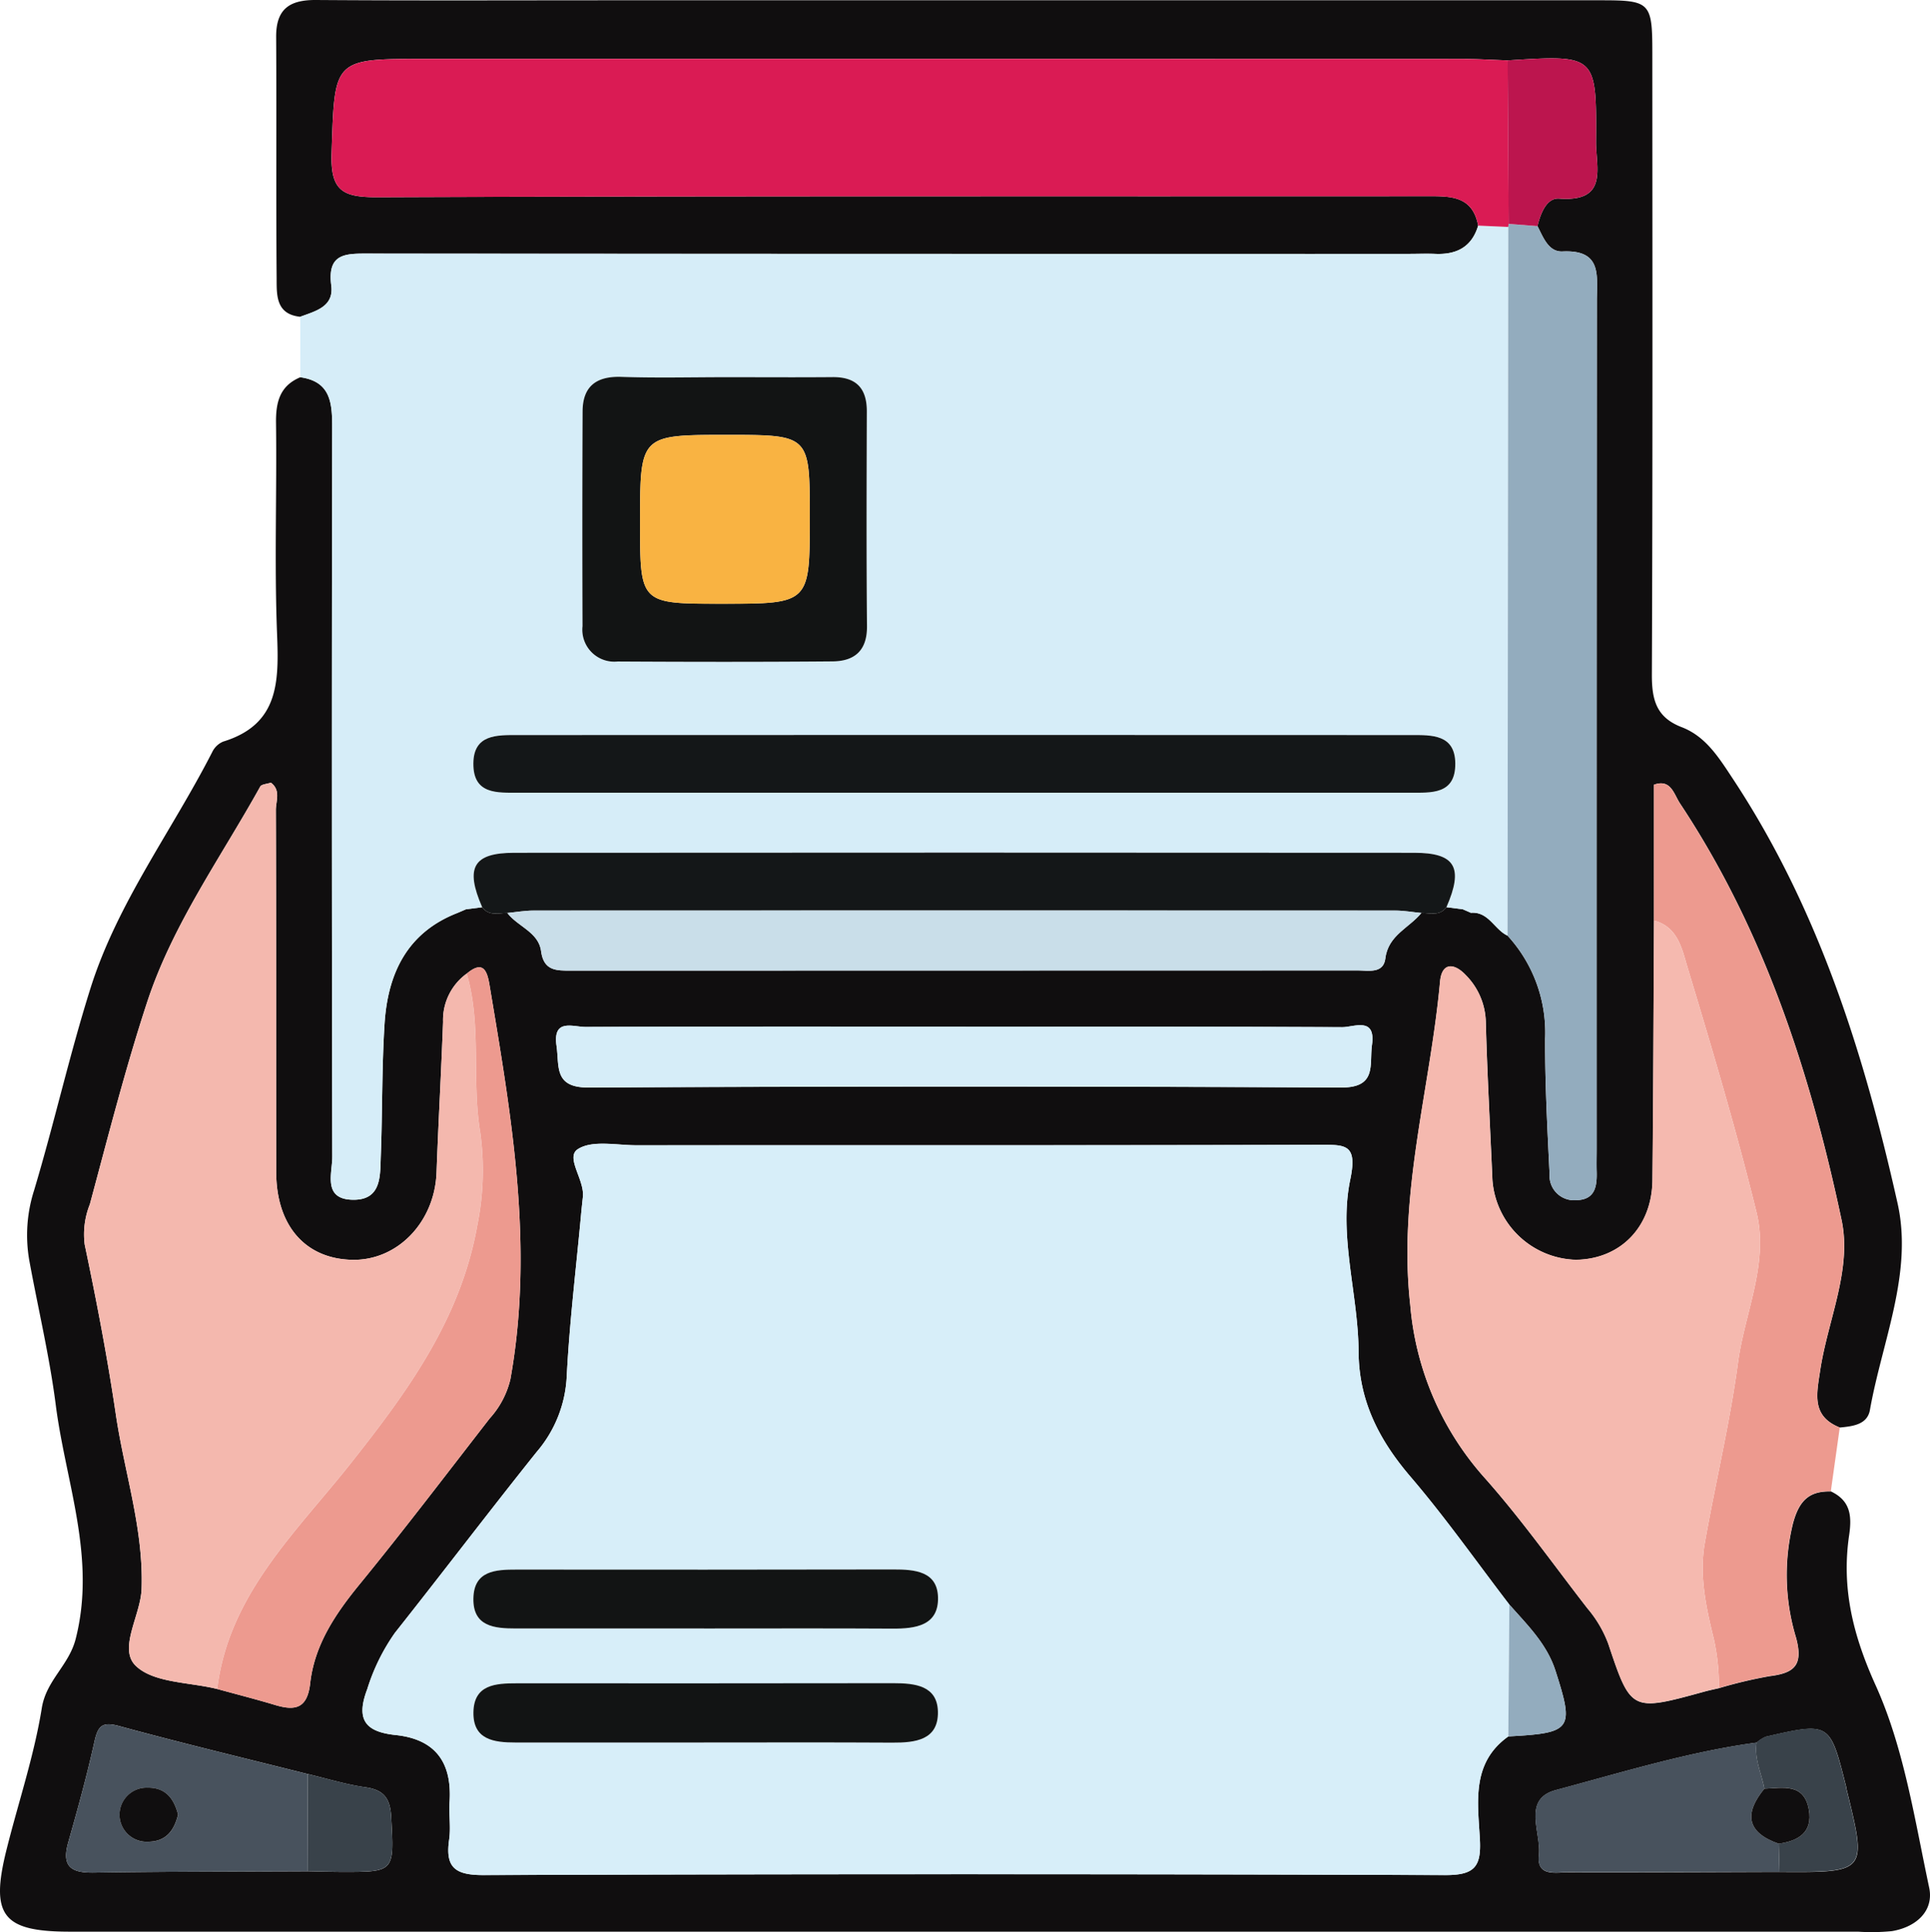 <svg id="Grupo_991450" data-name="Grupo 991450" xmlns="http://www.w3.org/2000/svg" xmlns:xlink="http://www.w3.org/1999/xlink" width="172.5" height="172.721" viewBox="0 0 172.5 172.721">
  <defs>
    <clipPath id="clip-path">
      <rect id="Rectángulo_347604" data-name="Rectángulo 347604" width="172.5" height="172.721" fill="none"/>
    </clipPath>
  </defs>
  <g id="Grupo_991449" data-name="Grupo 991449" clip-path="url(#clip-path)">
    <path id="Trazado_730971" data-name="Trazado 730971" d="M163.632,133.315c1.724.816,1.906,2.124,1.642,3.915-.694,4.7.321,8.9,2.36,13.408,2.539,5.611,3.488,11.98,4.791,18.092.449,2.1-1.172,3.544-3.332,3.9a18.645,18.645,0,0,1-3.029.048q-79.9,0-159.805,0c-6.015,0-7.147-1.432-5.683-7.3,1.055-4.233,2.471-8.4,3.16-12.69.4-2.494,2.426-3.8,3.034-6.2,1.843-7.264-.9-13.974-1.786-20.893-.554-4.326-1.572-8.592-2.36-12.889a13.107,13.107,0,0,1,.418-6.279c1.8-6,3.167-12.125,5.049-18.093,2.41-7.639,7.286-14.071,10.89-21.13a1.9,1.9,0,0,1,.966-.91c4.988-1.531,4.984-5.354,4.817-9.6-.248-6.284-.013-12.585-.094-18.878-.024-1.86.331-3.322,2.176-4.095,2.691.379,2.848,2.265,2.844,4.459Q29.631,70.8,29.7,103.41c0,1.483-.878,3.8,1.844,3.84,2.593.036,2.427-2.184,2.493-3.942.148-3.919.087-7.849.333-11.761.283-4.5,2-8.193,6.552-9.949l.723-.311L43.1,81.1c.6.817,1.458.513,2.245.514.924,1.219,2.786,1.7,3.015,3.413.237,1.774,1.374,1.738,2.668,1.738q35.162-.013,70.325-.014c.963,0,2.292.307,2.464-1.074.26-2.091,2.135-2.727,3.218-4.063.788,0,1.647.3,2.246-.518l1.458.186.723.314c1.593-.122,2.1,1.5,3.277,2.041a12.8,12.8,0,0,1,3.359,9.218c-.012,4.038.206,8.079.4,12.114a2.184,2.184,0,0,0,2.357,2.316c1.726-.02,1.89-1.242,1.851-2.582-.02-.674,0-1.348,0-2.021q0-37.9.017-75.79c0-2.253.491-4.581-3.064-4.415-1.259.059-1.728-1.268-2.243-2.266.281-1.129.808-2.542,1.945-2.458,4.43.328,3.274-2.782,3.29-5.082.053-7.779.02-7.779-7.9-7.272-1.344-.047-2.689-.134-4.034-.134q-46.346-.012-92.692-.006c-8.3,0-8.114.006-8.389,8.423-.111,3.4,1,3.959,4.119,3.947,31.234-.12,62.469-.066,93.7-.089,2.112,0,4.145-.1,4.661,2.627-.571,1.919-1.941,2.609-3.839,2.527-.784-.034-1.57,0-2.355,0q-46.438,0-92.876-.024c-2.066,0-3.824-.1-3.439,2.847.249,1.914-1.413,2.291-2.774,2.8-2.205-.229-2.1-1.981-2.108-3.456-.058-7.189,0-14.378-.043-21.566C24.669.8,25.885-.016,28.242,0c8.873.063,17.747.025,26.621.025q44.143,0,88.287,0c4.324,0,4.531.209,4.533,4.634.006,18.534.037,37.068-.042,55.6-.009,2.248.36,3.857,2.66,4.742,2.178.838,3.332,2.732,4.6,4.65,7.645,11.589,11.713,24.587,14.7,37.916,1.395,6.234-1.384,12.34-2.47,18.473-.234,1.317-1.544,1.459-2.687,1.57-2.562-1.016-2.07-3.01-1.76-5.084.674-4.5,2.86-9.014,1.915-13.47-2.788-13.147-6.911-25.875-14.436-37.228-.557-.842-.814-2.225-2.33-1.681V82.3c-.043,7.737-.058,15.475-.138,23.212-.043,4.183-2.867,7.059-6.847,7.109a7.7,7.7,0,0,1-7.456-7.14c-.2-4.706-.466-9.411-.591-14.12a6.152,6.152,0,0,0-1.8-4.2c-1.019-1.08-2.132-1.149-2.291.6-.877,9.617-3.774,18.948-2.661,28.9a26.478,26.478,0,0,0,6.7,15.511c3.266,3.681,6.121,7.728,9.146,11.622a10.576,10.576,0,0,1,1.852,3.152c2.029,6.079,2.062,6.067,8.59,4.276.431-.119.87-.208,1.305-.31a40.5,40.5,0,0,1,4.53-1.074c2.2-.275,3.022-.964,2.361-3.427a19.312,19.312,0,0,1-.276-10.234c.541-2,1.414-2.9,3.388-2.849m-4.588,34.01c7.815.051,7.815.051,6-7.34-.026-.108-.036-.22-.063-.328-1.441-5.721-1.442-5.726-7.155-4.42a2.968,2.968,0,0,0-.827.528c-6.119.831-12.015,2.658-17.948,4.243-3.049.815-1.292,3.806-1.519,5.806-.223,1.966,1.51,1.541,2.643,1.544,6.29.018,12.579-.017,18.867-.034M27.495,158.585c-5.613-1.413-11.244-2.759-16.827-4.283-1.49-.406-1.9-.071-2.218,1.348-.672,3.042-1.5,6.052-2.351,9.05-.62,2.182.279,2.737,2.324,2.7,6.365-.106,12.732-.09,19.1-.121,1,.02,2.007.053,3.011.055,4.76.01,4.7.01,4.431-4.911-.088-1.621-.624-2.414-2.284-2.649-1.749-.248-3.459-.781-5.185-1.19m-8.08-7.6c1.725.474,3.46.916,5.172,1.43,1.815.545,2.883.312,3.137-1.944.387-3.436,2.256-6.2,4.424-8.854,3.974-4.861,7.774-9.864,11.624-14.824a7.921,7.921,0,0,0,1.846-3.5c2.143-11.908.084-23.577-1.869-35.258-.222-1.331-.608-2.186-2.033-1A5.118,5.118,0,0,0,39.6,91.348c-.164,4.492-.419,8.98-.584,13.472-.162,4.407-3.469,7.871-7.517,7.8-4.2-.078-6.805-3.043-6.813-7.843-.017-10.79.007-21.58-.032-32.369,0-.793.468-1.76-.445-2.442-.352.122-.832.138-.952.353-3.52,6.344-7.822,12.312-10.105,19.264-1.952,5.946-3.494,12.029-5.123,18.077a7.237,7.237,0,0,0-.46,3.594c1.061,5.041,2.033,10.109,2.785,15.2.767,5.2,2.492,10.26,2.3,15.592-.086,2.369-2.114,5.341-.512,6.874s4.783,1.444,7.272,2.064m115.395,4.239c5.7-.307,5.906-.614,4.214-5.877-.773-2.407-2.525-4.1-4.122-5.911-2.93-3.824-5.707-7.777-8.834-11.432-2.807-3.28-4.615-6.782-4.64-11.172-.028-5.154-1.8-10.322-.744-15.394.669-3.2-.447-3.1-2.771-3.1-20.339.055-40.677.028-61.015.04-1.788,0-3.957-.485-5.249.346-1.145.736.619,2.745.449,4.276-.062.558-.121,1.116-.172,1.676-.445,4.8-1.032,9.6-1.275,14.42a11.152,11.152,0,0,1-2.682,6.692c-4.275,5.346-8.414,10.8-12.666,16.168A17.986,17.986,0,0,0,32.824,151c-1.064,2.788-.1,3.82,2.535,4.1,3.594.377,5.05,2.487,4.824,5.98-.072,1.119.121,2.266-.038,3.367-.358,2.483.509,3.181,3.079,3.172q42.98-.152,85.96,0c2.614.009,3.218-.755,3.085-3.2-.179-3.284-.789-6.824,2.54-9.194M86.316,91.779c-11.329,0-22.659-.017-33.989.027-1.1,0-2.948-.806-2.585,1.7.261,1.8-.266,3.729,2.842,3.713q33.651-.17,67.3,0c3.216.016,2.495-2.07,2.739-3.8.362-2.566-1.624-1.585-2.658-1.591-11.217-.064-22.435-.04-33.652-.04" transform="translate(0 0)" fill="#100e0f"/>
    <path id="Trazado_730972" data-name="Trazado 730972" d="M53.848,91.316c-4.551,1.755-6.269,5.449-6.551,9.949-.246,3.911-.185,7.841-.333,11.761-.067,1.758.1,3.978-2.493,3.942-2.722-.038-1.841-2.358-1.844-3.84q-.068-32.613-.008-65.225c0-2.193-.153-4.08-2.844-4.459q-.005-2.706-.01-5.41c1.36-.511,3.023-.889,2.774-2.8-.385-2.95,1.373-2.849,3.439-2.846q46.438.052,92.876.024c.786,0,1.572-.03,2.355,0,1.9.082,3.268-.607,3.839-2.526l2.689.119q-.033,31.675-.065,63.352c-1.177-.544-1.684-2.164-3.277-2.041L143.67,91l-1.458-.186c1.543-3.543.807-4.862-2.871-4.864q-40.223-.031-80.446,0c-3.677,0-4.41,1.323-2.863,4.868L54.572,91l-.723.311M99.122,80.577q19.892,0,39.784,0c1.948,0,4.131.19,4.1-2.634-.03-2.589-2.118-2.516-3.933-2.517q-39.952-.02-79.9,0c-1.815,0-3.9-.072-3.93,2.519-.03,2.824,2.153,2.633,4.1,2.632q19.891-.006,39.783,0M77.9,43.433c-3.145,0-6.292.08-9.434-.027-2.242-.076-3.452.846-3.465,3.074q-.059,9.6-.007,19.207a2.859,2.859,0,0,0,3.143,3.164c6.4.036,12.8.045,19.206-.01,1.954-.016,3.092-.96,3.074-3.135-.055-6.4-.034-12.8-.013-19.207.006-2.094-.966-3.09-3.068-3.071-3.145.029-6.29.007-9.435.005" transform="translate(-12.929 -9.717)" fill="#d6edf8"/>
    <path id="Trazado_730973" data-name="Trazado 730973" d="M234.855,167.054c-1.974-.047-2.847.845-3.388,2.849a19.312,19.312,0,0,0,.276,10.234c.661,2.463-.165,3.152-2.361,3.426a40.512,40.512,0,0,0-4.53,1.074,19.292,19.292,0,0,0-.437-4.319c-.69-2.815-1.336-5.709-.823-8.631.946-5.378,2.24-10.7,2.964-16.109.6-4.486,2.78-8.894,1.66-13.459-1.809-7.376-3.984-14.667-6.178-21.941-.482-1.6-.851-3.6-2.992-4.142V103.89c1.516-.543,1.773.84,2.331,1.682,7.525,11.353,11.647,24.081,14.436,37.227.945,4.457-1.241,8.971-1.915,13.471-.31,2.073-.8,4.067,1.76,5.083q-.4,2.852-.8,5.7" transform="translate(-71.223 -33.74)" fill="#ed9a8f"/>
    <path id="Trazado_730974" data-name="Trazado 730974" d="M150.419,204.487c-3.33,2.369-2.719,5.91-2.541,9.193.133,2.442-.471,3.207-3.085,3.2q-42.98-.159-85.96,0c-2.57.009-3.437-.688-3.079-3.172.159-1.1-.035-2.247.038-3.367.226-3.493-1.23-5.6-4.824-5.98-2.639-.277-3.6-1.309-2.535-4.1a18,18,0,0,1,2.48-5.038c4.251-5.366,8.39-10.821,12.666-16.168a11.152,11.152,0,0,0,2.682-6.692c.243-4.816.829-9.614,1.274-14.42.052-.559.111-1.118.173-1.676.169-1.53-1.594-3.54-.45-4.276,1.292-.83,3.461-.344,5.25-.346,20.338-.012,40.677.016,61.015-.04,2.325-.006,3.44-.109,2.772,3.1-1.057,5.072.715,10.24.744,15.394.024,4.391,1.833,7.892,4.64,11.173,3.127,3.654,5.9,7.608,8.834,11.431q-.046,5.894-.092,11.788m-71.881-9.651c5.609,0,11.218-.023,16.827.011,2.07.013,4.147-.265,4.081-2.8-.061-2.324-2.064-2.494-4-2.488q-16.827.052-33.654.011c-1.9,0-3.827.092-3.873,2.582-.047,2.515,1.894,2.68,3.79,2.681q8.414.006,16.827,0m-.35,10.2c5.722,0,11.444-.022,17.166.011,2.057.012,4.142-.22,4.085-2.773-.053-2.314-2.029-2.546-3.971-2.541q-16.829.046-33.659.011c-1.892,0-3.84.088-3.885,2.582s1.846,2.714,3.771,2.711q8.247-.01,16.493,0" transform="translate(-15.61 -49.262)" fill="#d7eef9"/>
    <path id="Trazado_730975" data-name="Trazado 730975" d="M23.019,184.693c-2.489-.621-5.663-.524-7.272-2.064s.425-4.5.512-6.874c.194-5.331-1.531-10.394-2.3-15.591-.752-5.1-1.724-10.164-2.785-15.205a7.239,7.239,0,0,1,.46-3.594c1.629-6.048,3.171-12.131,5.123-18.077,2.283-6.952,6.585-12.92,10.105-19.264.119-.216.6-.231.952-.354.914.682.443,1.65.446,2.442.038,10.79.015,21.58.031,32.369.007,4.8,2.611,7.766,6.813,7.843,4.049.074,7.355-3.39,7.517-7.8.165-4.491.42-8.98.584-13.471a5.118,5.118,0,0,1,2.113-4.315c1.356,4.641.42,9.474,1.208,14.2a24.764,24.764,0,0,1-.269,8.329c-1.491,8.37-6.244,14.867-11.347,21.3-4.868,6.139-10.866,11.685-11.894,20.122" transform="translate(-3.604 -33.708)" fill="#f4b8ae"/>
    <path id="Trazado_730976" data-name="Trazado 730976" d="M149.083,22.822l-2.689-.119c-.516-2.723-2.55-2.629-4.661-2.627-31.234.023-62.469-.031-93.7.089-3.12.011-4.229-.543-4.119-3.947.274-8.417.084-8.423,8.389-8.423q46.346,0,92.692.006c1.344,0,2.689.088,4.034.134q.045,7.308.088,14.615Z" transform="translate(-14.275 -2.534)" fill="#da1b54"/>
    <path id="Trazado_730977" data-name="Trazado 730977" d="M208.43,121.948c2.14.544,2.509,2.544,2.991,4.142,2.194,7.274,4.369,14.565,6.178,21.941,1.12,4.565-1.059,8.973-1.66,13.459-.724,5.4-2.018,10.731-2.964,16.109-.514,2.923.133,5.817.822,8.631a19.263,19.263,0,0,1,.437,4.32c-.435.1-.874.192-1.3.31-6.528,1.791-6.561,1.8-8.59-4.276a10.584,10.584,0,0,0-1.852-3.152c-3.025-3.894-5.88-7.94-9.146-11.622a26.48,26.48,0,0,1-6.7-15.511c-1.112-9.947,1.784-19.278,2.662-28.9.159-1.747,1.272-1.678,2.291-.6a6.153,6.153,0,0,1,1.8,4.2c.126,4.708.387,9.414.591,14.12a7.7,7.7,0,0,0,7.456,7.141c3.98-.05,6.8-2.927,6.847-7.109.079-7.737.1-15.475.138-23.213" transform="translate(-60.605 -39.651)" fill="#f5b9af"/>
    <path id="Trazado_730978" data-name="Trazado 730978" d="M199.661,93.283q.032-31.676.065-63.352l.03-.271,2.582.2c.516,1,.985,2.325,2.244,2.266,3.555-.165,3.067,2.162,3.064,4.415q-.04,37.9-.017,75.79c0,.674-.018,1.348,0,2.021.038,1.34-.126,2.562-1.851,2.582a2.184,2.184,0,0,1-2.357-2.315c-.2-4.036-.414-8.077-.4-12.115a12.806,12.806,0,0,0-3.359-9.218" transform="translate(-64.92 -9.644)" fill="#93acbe"/>
    <path id="Trazado_730979" data-name="Trazado 730979" d="M63.5,117.825c-1.547-3.545-.813-4.866,2.863-4.868q40.223-.031,80.446,0c3.679,0,4.415,1.322,2.871,4.864-.6.821-1.458.516-2.246.518-.776-.075-1.553-.215-2.329-.216q-38.516-.017-77.031,0c-.777,0-1.553.141-2.33.216-.787,0-1.644.3-2.245-.514" transform="translate(-20.4 -36.723)" fill="#141718"/>
    <path id="Trazado_730980" data-name="Trazado 730980" d="M67.2,120.83c.776-.075,1.553-.215,2.329-.216q38.516-.016,77.032,0c.776,0,1.553.141,2.329.216-1.084,1.337-2.957,1.973-3.218,4.064-.172,1.38-1.5,1.072-2.464,1.073q-35.162.015-70.326.015c-1.293,0-2.431.036-2.667-1.738-.229-1.715-2.091-2.193-3.015-3.414" transform="translate(-21.849 -39.215)" fill="#c9dee9"/>
    <path id="Trazado_730981" data-name="Trazado 730981" d="M28.769,192.646c1.028-8.437,7.027-13.983,11.894-20.122,5.1-6.436,9.856-12.934,11.347-21.3a24.764,24.764,0,0,0,.269-8.329c-.788-4.723.148-9.557-1.208-14.2,1.425-1.187,1.811-.332,2.033,1,1.952,11.682,4.011,23.35,1.869,35.258a7.924,7.924,0,0,1-1.846,3.5c-3.851,4.96-7.651,9.963-11.624,14.824-2.169,2.653-4.038,5.418-4.425,8.855-.254,2.257-1.322,2.49-3.137,1.944-1.713-.515-3.447-.957-5.172-1.431" transform="translate(-9.354 -41.661)" fill="#ed9a8f"/>
    <path id="Trazado_730982" data-name="Trazado 730982" d="M110.26,135.932c11.217,0,22.435-.024,33.652.04,1.034.006,3.021-.974,2.658,1.591-.244,1.732.477,3.818-2.739,3.8q-33.651-.165-67.3,0c-3.108.016-2.581-1.916-2.842-3.713-.364-2.5,1.481-1.691,2.585-1.7,11.329-.044,22.659-.027,33.989-.027" transform="translate(-23.944 -44.153)" fill="#d6edf8"/>
    <path id="Trazado_730983" data-name="Trazado 730983" d="M30.367,241.547c-6.366.032-12.733.016-19.1.121-2.045.034-2.944-.52-2.324-2.7.852-3,1.679-6.008,2.351-9.05.314-1.419.727-1.754,2.218-1.347,5.582,1.523,11.214,2.87,16.827,4.283q.014,4.348.027,8.7m-11.6-5.076c-.372-1.427-1.115-2.413-2.729-2.4a2.416,2.416,0,1,0,.043,4.827c1.612-.007,2.342-1,2.687-2.432" transform="translate(-2.846 -74.267)" fill="#48525d"/>
    <path id="Trazado_730984" data-name="Trazado 730984" d="M225.163,242.374c-6.289.017-12.579.052-18.867.034-1.134,0-2.866.421-2.643-1.544.227-2-1.53-4.992,1.519-5.806,5.933-1.585,11.829-3.412,17.948-4.243-.229,1.454.44,2.757.693,4.131-1.827,2.228-1.577,3.913,1.284,4.916l.067,2.512" transform="translate(-66.12 -75.049)" fill="#48525d"/>
    <path id="Trazado_730985" data-name="Trazado 730985" d="M202.343,22.725l-2.583-.2q-.041-7.308-.086-14.615c7.924-.507,7.956-.507,7.9,7.272-.016,2.3,1.141,5.41-3.29,5.082-1.136-.084-1.664,1.329-1.945,2.458" transform="translate(-64.924 -2.512)" fill="#bc154e"/>
    <path id="Trazado_730986" data-name="Trazado 730986" d="M234.665,241.778l-.067-2.514c1.766-.248,3.05-1,2.694-3.042-.421-2.407-2.326-1.933-3.978-1.873-.253-1.373-.923-2.676-.693-4.131a2.968,2.968,0,0,1,.827-.528c5.713-1.306,5.714-1.3,7.155,4.42.027.108.036.22.063.328,1.813,7.391,1.813,7.391-6,7.34" transform="translate(-75.621 -74.454)" fill="#39424a"/>
    <path id="Trazado_730987" data-name="Trazado 730987" d="M40.769,243.688q-.013-4.348-.027-8.7c1.726.409,3.435.942,5.185,1.19,1.659.236,2.2,1.028,2.284,2.649.268,4.921.329,4.921-4.431,4.911-1,0-2.007-.036-3.011-.055" transform="translate(-13.247 -76.408)" fill="#39424a"/>
    <path id="Trazado_730988" data-name="Trazado 730988" d="M199.762,224.333q.047-5.894.092-11.788c1.6,1.814,3.349,3.5,4.122,5.911,1.69,5.263,1.486,5.57-4.214,5.877" transform="translate(-64.952 -69.109)" fill="#93acbe"/>
    <path id="Trazado_730989" data-name="Trazado 730989" d="M60.634,120.763l.723-.311-.723.311" transform="translate(-19.715 -39.165)" fill="#141718"/>
    <path id="Trazado_730990" data-name="Trazado 730990" d="M193.733,120.447l.723.314-.723-.314" transform="translate(-62.992 -39.163)" fill="#141718"/>
    <path id="Trazado_730991" data-name="Trazado 730991" d="M106.577,102.516q-19.891,0-39.783,0c-1.948,0-4.131.192-4.1-2.632.027-2.591,2.114-2.518,3.929-2.519q39.953-.019,79.9,0c1.815,0,3.9-.073,3.932,2.516.033,2.825-2.151,2.635-4.1,2.635q-19.891-.006-39.783,0" transform="translate(-20.384 -31.655)" fill="#141718"/>
    <path id="Trazado_730992" data-name="Trazado 730992" d="M90.048,49.946c3.145,0,6.29.023,9.435-.006,2.1-.02,3.074.977,3.068,3.071-.02,6.4-.042,12.805.014,19.207.018,2.176-1.12,3.119-3.074,3.135-6.4.055-12.8.047-19.206.01A2.859,2.859,0,0,1,77.141,72.2q-.036-9.6.007-19.206c.013-2.228,1.224-3.15,3.465-3.075,3.141.107,6.289.027,9.434.028M89.581,70.2c7.874,0,7.874,0,7.874-7.752,0-7.345,0-7.345-7.4-7.345-7.771,0-7.771,0-7.771,7.844,0,7.253,0,7.253,7.3,7.253" transform="translate(-25.076 -16.229)" fill="#121414"/>
    <path id="Trazado_730993" data-name="Trazado 730993" d="M83.314,213.169q-8.413,0-16.827,0c-1.9,0-3.837-.166-3.791-2.681.046-2.49,1.972-2.585,3.873-2.582q16.827.019,33.654-.011c1.934-.006,3.938.165,4,2.488.066,2.535-2.011,2.813-4.081,2.8-5.609-.034-11.218-.011-16.827-.012" transform="translate(-20.385 -67.596)" fill="#121414"/>
    <path id="Trazado_730994" data-name="Trazado 730994" d="M82.965,228.265q-8.247,0-16.493,0c-1.925,0-3.816-.232-3.771-2.711s1.994-2.583,3.885-2.582q16.829.011,33.659-.011c1.943,0,3.919.227,3.971,2.541.057,2.553-2.028,2.786-4.085,2.774-5.722-.034-11.444-.012-17.166-.012" transform="translate(-20.387 -72.496)" fill="#121414"/>
    <path id="Trazado_730995" data-name="Trazado 730995" d="M21.067,239.2c-.345,1.428-1.074,2.425-2.687,2.432a2.416,2.416,0,1,1-.043-4.827c1.614-.018,2.357.968,2.729,2.4" transform="translate(-5.15 -76.997)" fill="#100e0f"/>
    <path id="Trazado_730996" data-name="Trazado 730996" d="M233.11,236.9c1.652-.06,3.556-.534,3.978,1.873.356,2.038-.928,2.794-2.694,3.042-2.861-1-3.111-2.687-1.284-4.915" transform="translate(-75.417 -77.002)" fill="#100e0f"/>
    <path id="Trazado_730997" data-name="Trazado 730997" d="M92.066,72.707c-7.3,0-7.3,0-7.3-7.253,0-7.844,0-7.844,7.771-7.844,7.4,0,7.4,0,7.4,7.345,0,7.752,0,7.752-7.874,7.752" transform="translate(-27.561 -18.732)" fill="#f9b342"/>
  </g>
</svg>
